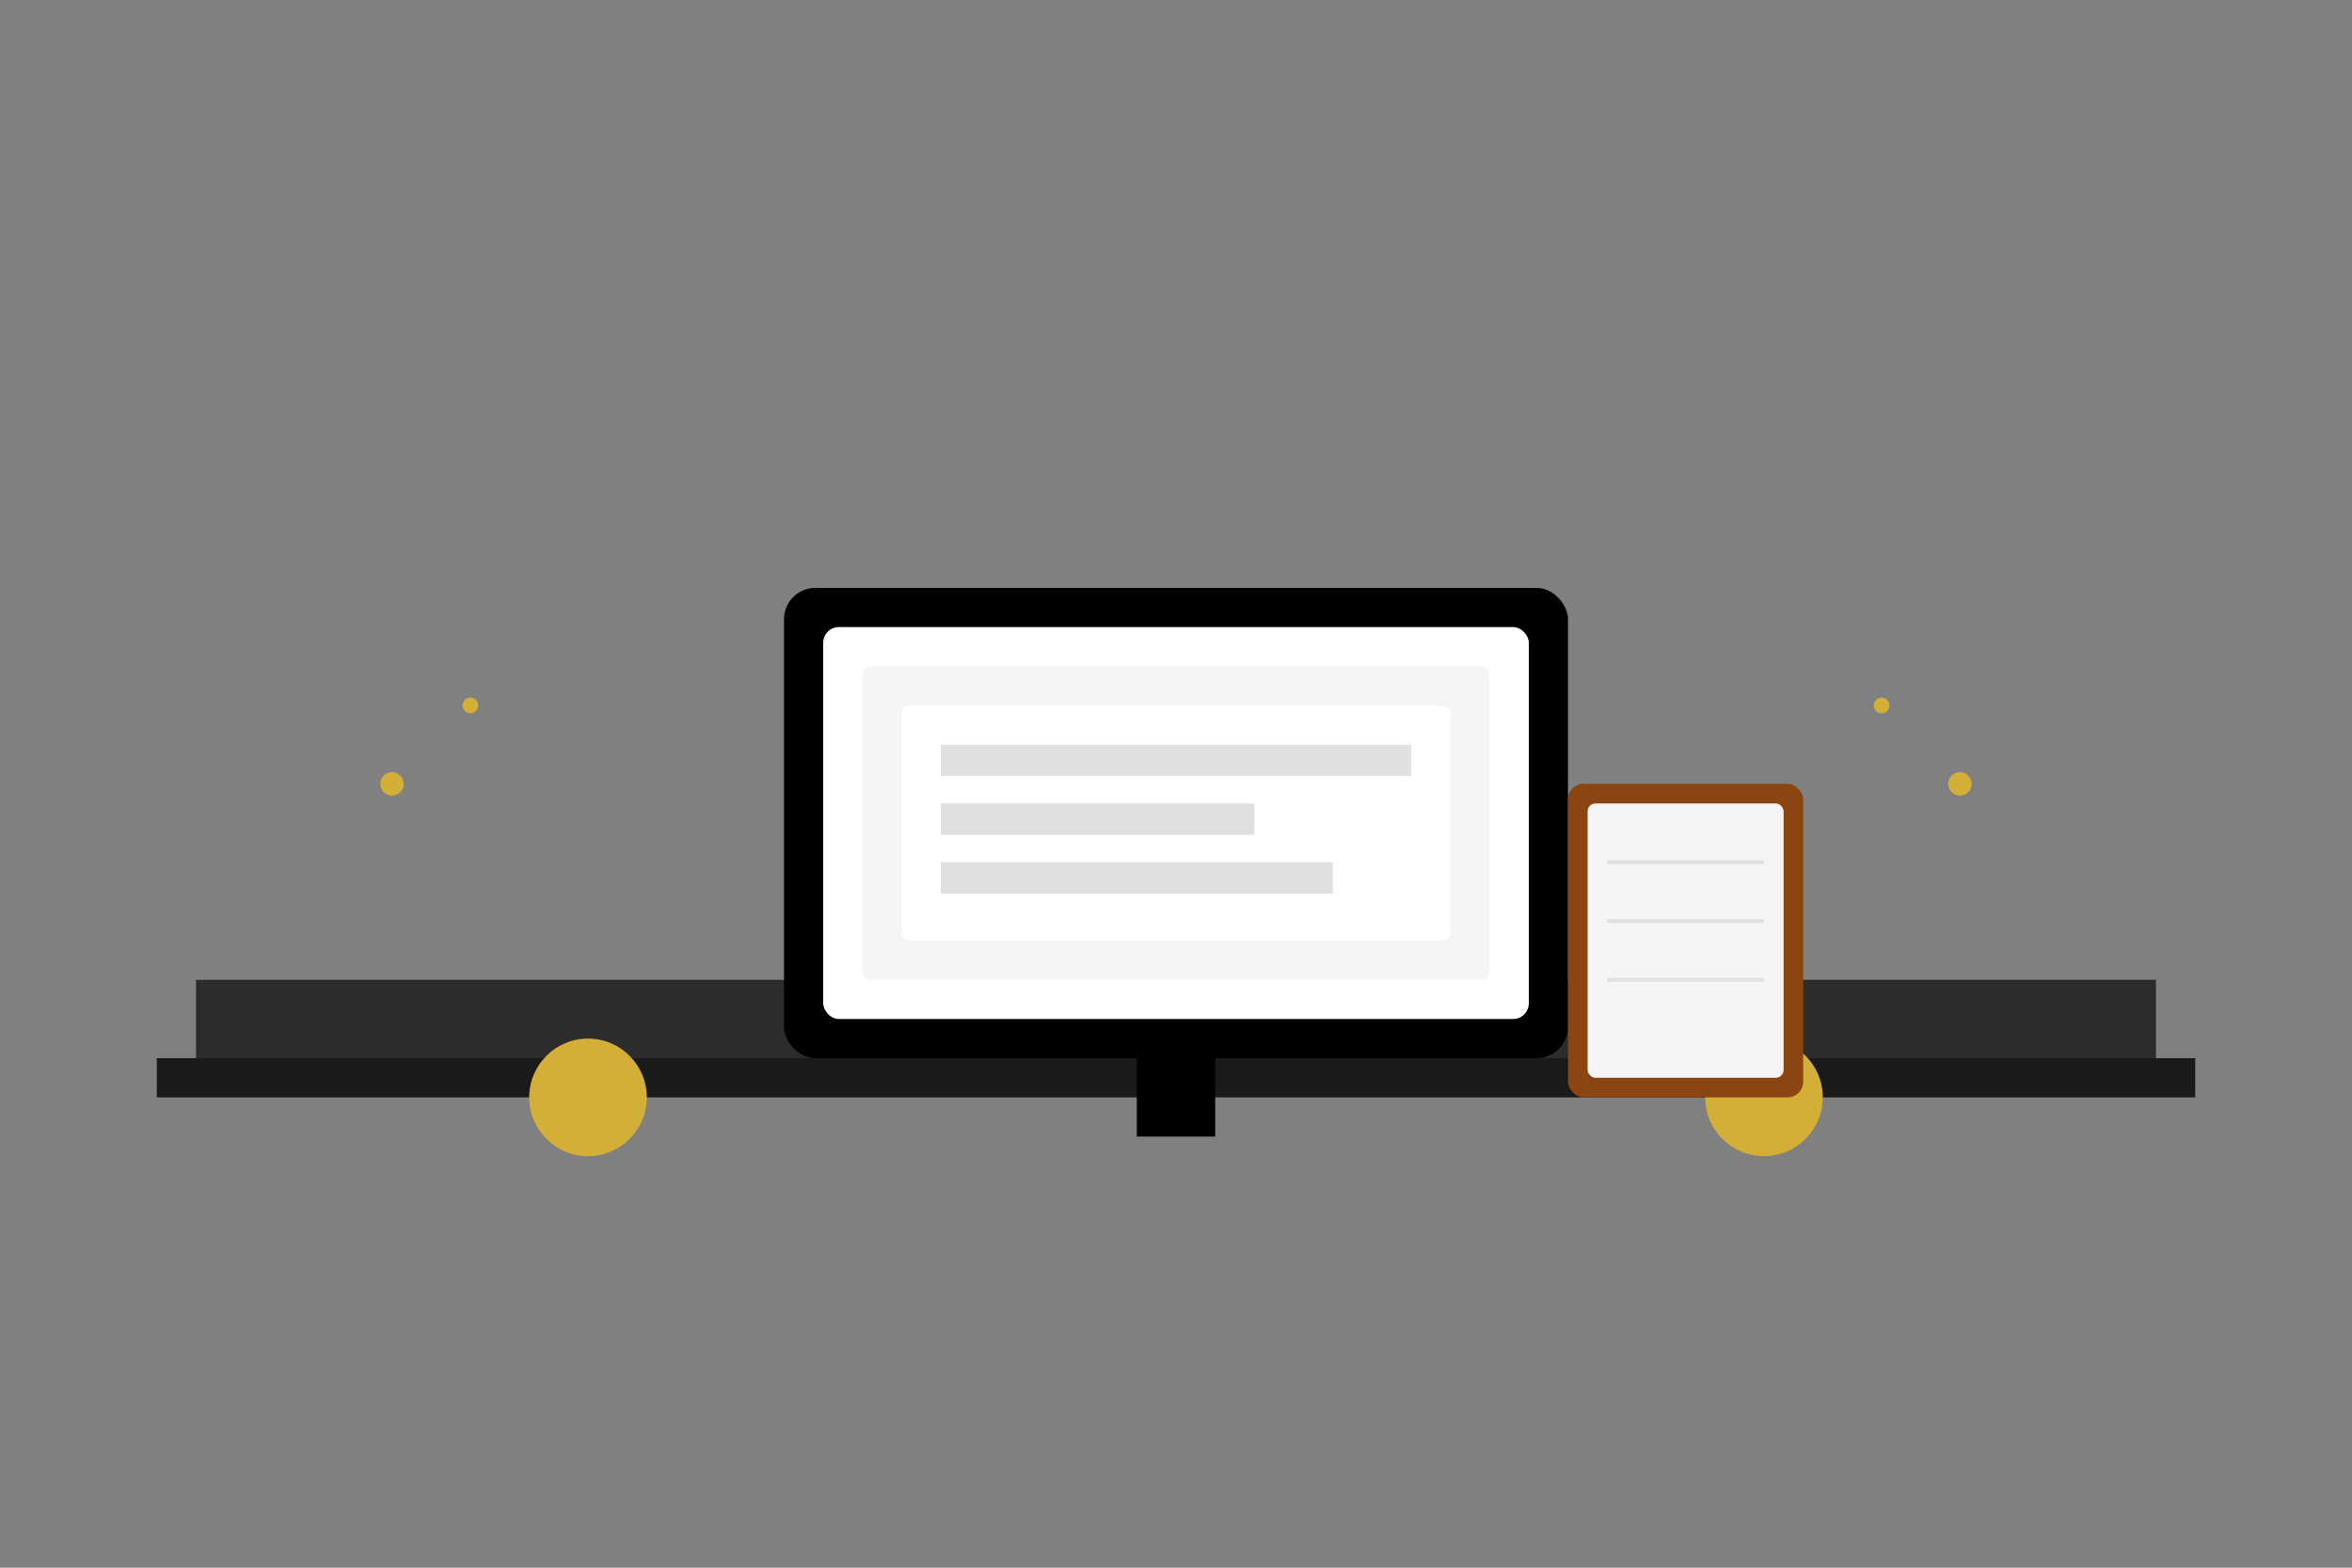 <svg width="600" height="400" viewBox="0 0 600 400" fill="none" xmlns="http://www.w3.org/2000/svg">
  <rect x="0" y="0" width="600" height="400" fill="#808080" stroke="none"/>
  <!-- Desk -->
  <rect x="50" y="250" width="500" height="20" fill="#2C2C2C"/>
  <rect x="40" y="270" width="520" height="10" fill="#1A1A1A"/>
  
  <!-- MacBook -->
  <rect x="200" y="150" width="200" height="120" rx="8" fill="#000000"/>
  <rect x="210" y="160" width="180" height="100" rx="4" fill="#FFFFFF"/>
  <rect x="220" y="170" width="160" height="80" rx="2" fill="#F5F5F5"/>
  
  <!-- Screen Content -->
  <rect x="230" y="180" width="140" height="60" rx="2" fill="#FFFFFF"/>
  <rect x="240" y="190" width="120" height="8" fill="#E0E0E0"/>
  <rect x="240" y="205" width="80" height="8" fill="#E0E0E0"/>
  <rect x="240" y="220" width="100" height="8" fill="#E0E0E0"/>
  
  <!-- MacBook Stand -->
  <rect x="290" y="270" width="20" height="20" fill="#000000"/>
  
  <!-- Luxury Elements -->
  <circle cx="150" cy="280" r="15" fill="#D4AF37"/>
  <circle cx="450" cy="280" r="15" fill="#D4AF37"/>
  
  <!-- Leather Notebook -->
  <rect x="400" y="200" width="60" height="80" rx="4" fill="#8B4513"/>
  <rect x="405" y="205" width="50" height="70" rx="2" fill="#F5F5F5"/>
  <line x1="410" y1="220" x2="450" y2="220" stroke="#E0E0E0" stroke-width="1"/>
  <line x1="410" y1="235" x2="450" y2="235" stroke="#E0E0E0" stroke-width="1"/>
  <line x1="410" y1="250" x2="450" y2="250" stroke="#E0E0E0" stroke-width="1"/>
  
  <!-- Decorative Elements -->
  <circle cx="100" cy="200" r="3" fill="#D4AF37"/>
  <circle cx="500" cy="200" r="3" fill="#D4AF37"/>
  <circle cx="120" cy="180" r="2" fill="#D4AF37"/>
  <circle cx="480" cy="180" r="2" fill="#D4AF37"/>
</svg> 